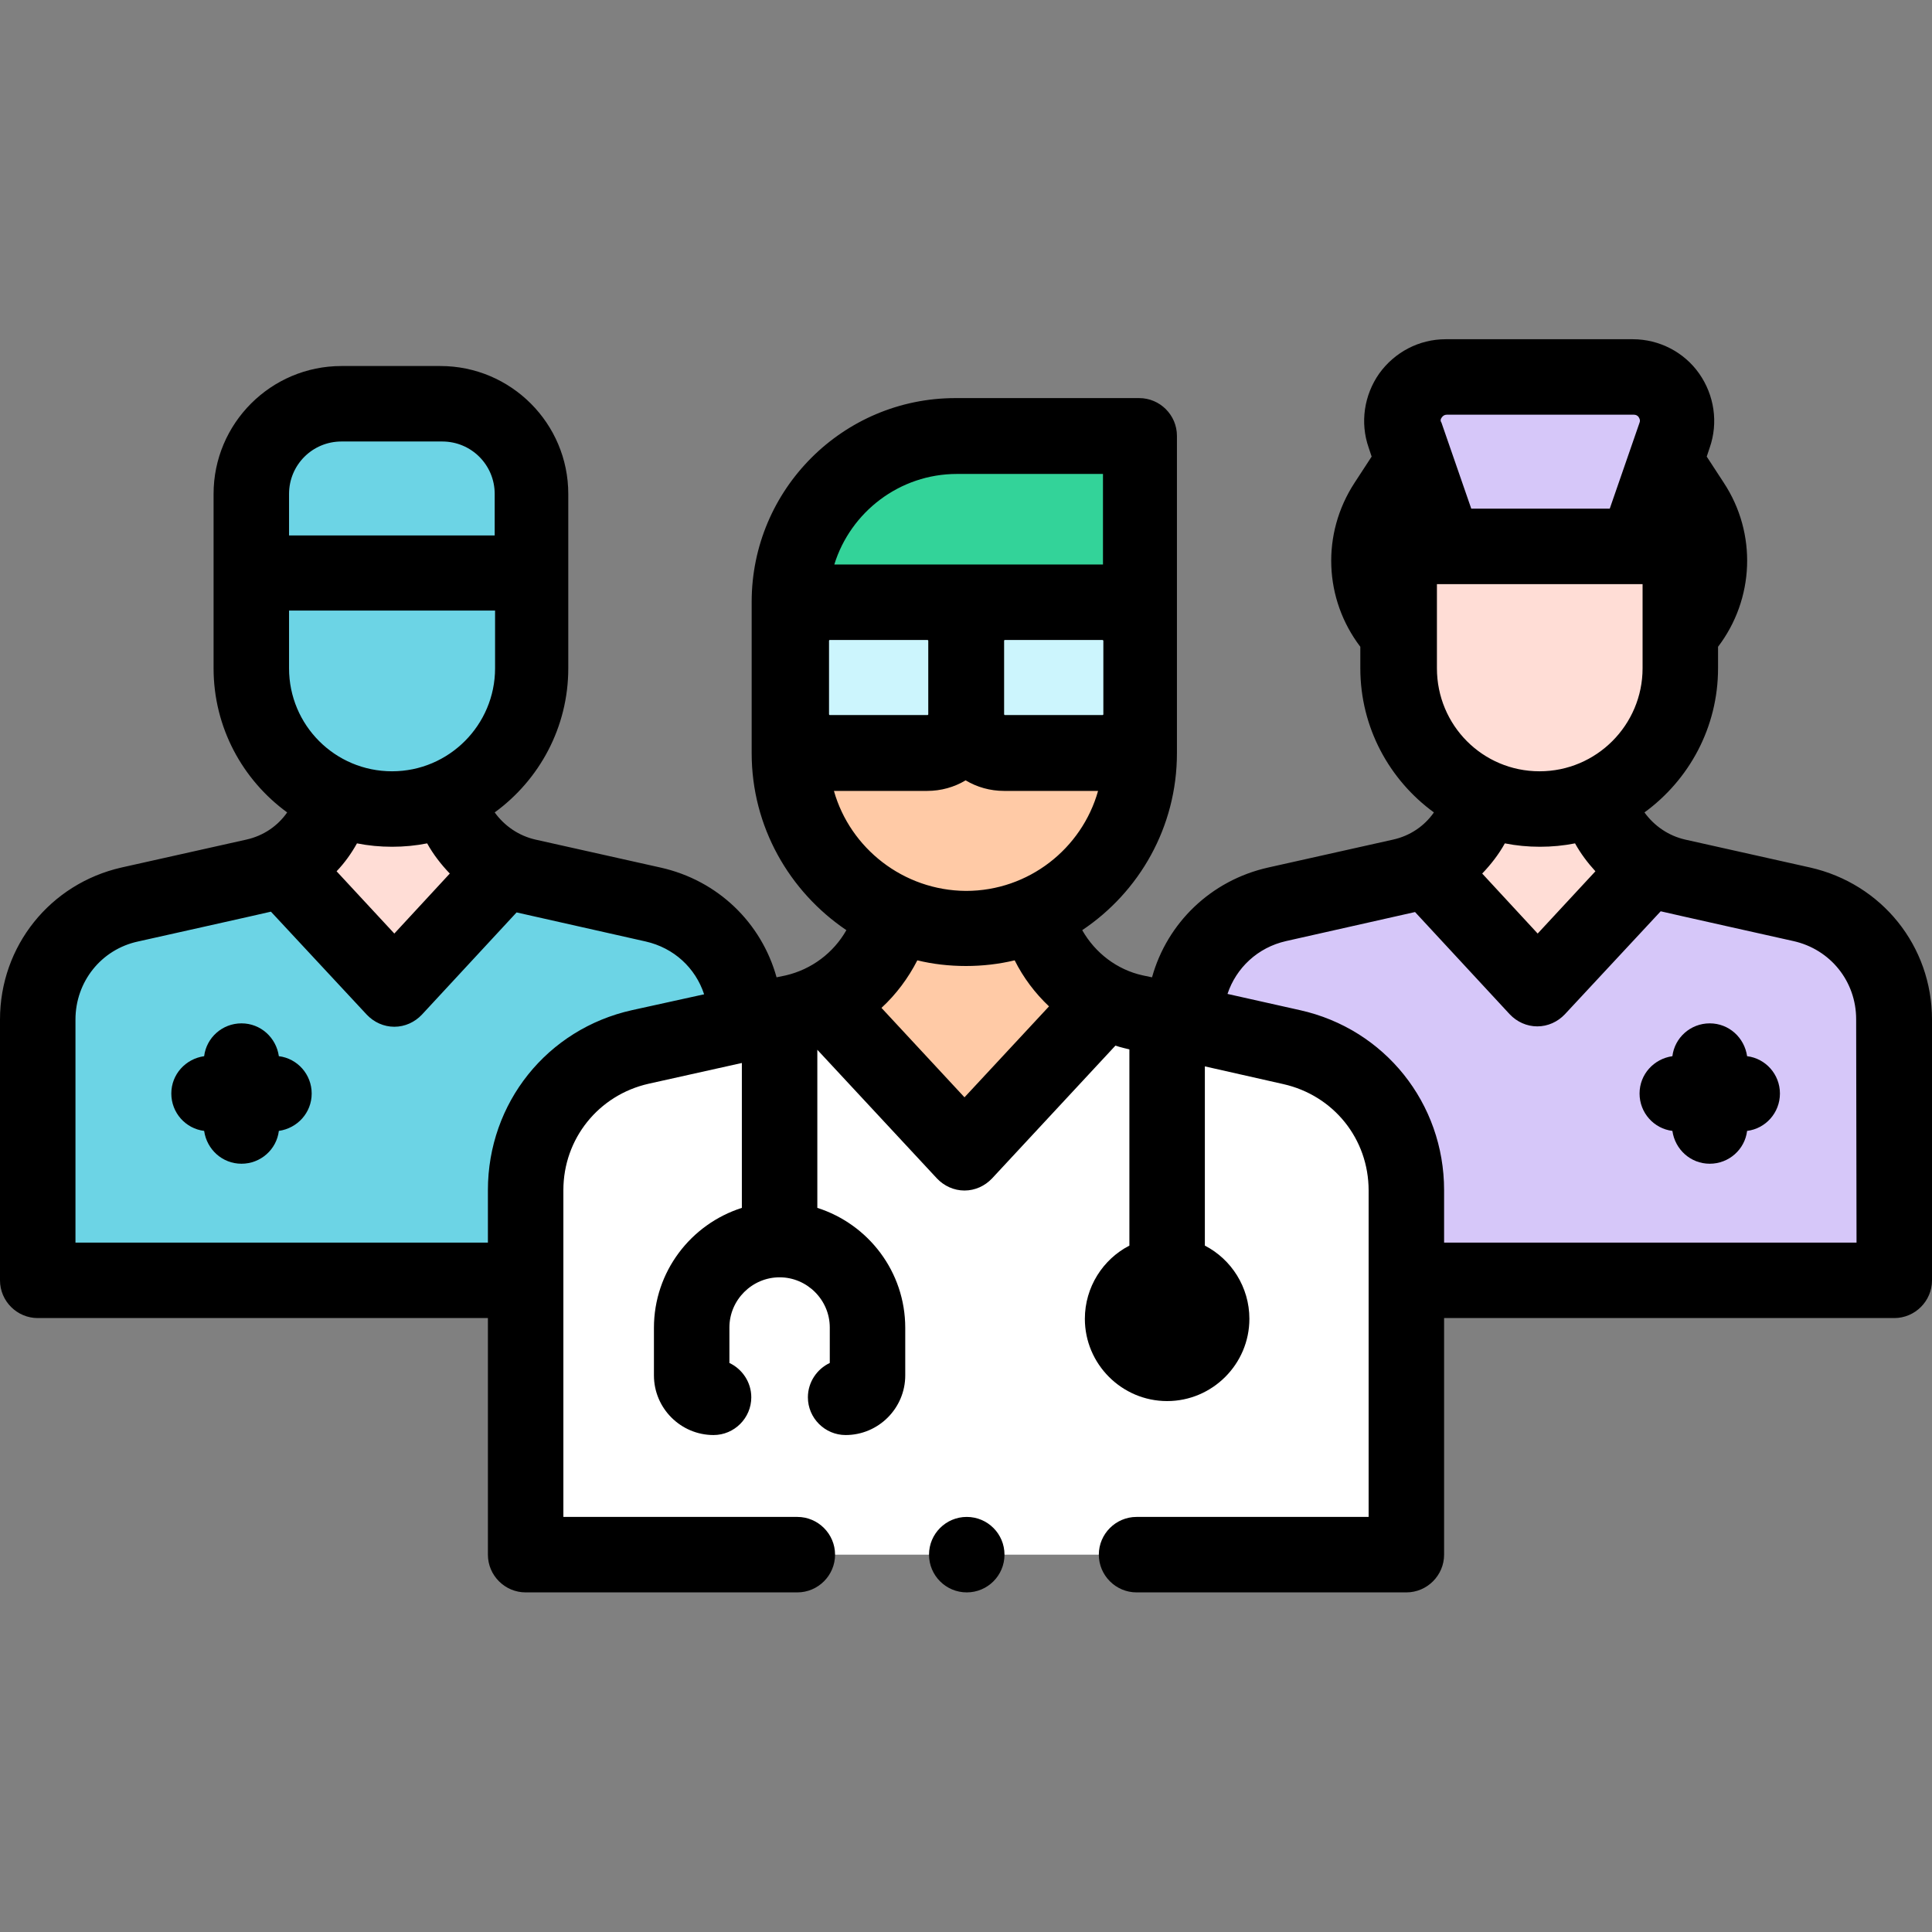 <?xml version="1.0" encoding="utf-8"?>
<!-- Generator: Adobe Illustrator 25.2.3, SVG Export Plug-In . SVG Version: 6.00 Build 0)  -->
<svg version="1.1" id="Capa_1" xmlns="http://www.w3.org/2000/svg" xmlns:xlink="http://www.w3.org/1999/xlink" x="0px" y="0px"
	 viewBox="0 0 512 512" style="enable-background:new 0 0 512 512;" xml:space="preserve">
<rect x="0" y="0" width="512" height="512" fill="#808080" stroke="none"/>
<g>
	<g>
		<g>
			<path style="fill:#FFCAA6;" d="M256,246c-25.6,0-46.4-20.8-46.4-46.4v-40.1h92.7v40.1C302.4,225.3,281.6,246,256,246L256,246z"/>
		</g>
		<g>
			<g>
				<path style="fill:#33D399;" d="M302.4,115.6h-48.7c-24.3,0-44,19.7-44,44h92.7V115.6z"/>
			</g>
		</g>
		<g>
			<g>
				<path style="fill:#6CD4E5;" d="M66.6,177.1c0,20.6,16.7,37.3,37.3,37.3s37.3-16.7,37.3-37.3v-25.3H66.6V177.1z"/>
			</g>
			<g>
				<path style="fill:#6CD4E5;" d="M117.2,107H90.5c-13.2,0-23.9,10.7-23.9,23.9v21h74.6v-21C141.2,117.7,130.4,107,117.2,107z"/>
			</g>
		</g>
		<g>
			<path style="fill:#FFDDD6;" d="M408.1,214.4c20.6,0,37.3-16.7,37.3-37.3v-32.3h-74.6v32.3C370.8,197.7,387.5,214.4,408.1,214.4z"/>
		</g>
		<g>
			<path style="fill:#D6C7F9;" d="M432.9,100h-49.6c-8,0-13.5,7.9-10.9,15.4l10.3,29.5h50.9l10.3-29.5C446.5,107.8,440.9,100,432.9,100z"/>
		</g>
		<g>
			<g>
				<path style="fill:#D6C7F9;" d="M392.9,211.2c-2.4,10.5-10.6,18.8-21.2,21.1l-33.1,7.4c-14.3,3.2-24.4,15.9-24.4,30.5v69.1h93.9H502v-69.1
					c0-14.6-10.2-27.3-24.4-30.5l-33.1-7.4c-10.6-2.4-18.8-10.6-21.2-21.1L392.9,211.2z"/>
			</g>
		</g>
		<g>
			<path style="fill:#FFDDD6;" d="M423.3,211.2h-30.4c-1.9,8.4-7.5,15.3-15,19c14,15.1,29.6,31.9,29.6,31.9l30-32.3
				C430.4,226,425.1,219.3,423.3,211.2L423.3,211.2z"/>
		</g>
		<g>
			<path style="fill:#6CD4E5;" d="M119.1,211.2c2.4,10.5,10.6,18.8,21.2,21.1l33.1,7.4c14.3,3.2,24.4,15.9,24.4,30.5v69.1h-93.9H10v-69.1
				c0-14.6,10.2-27.3,24.4-30.5l33.1-7.4c10.6-2.4,18.8-10.6,21.2-21.1L119.1,211.2z"/>
		</g>
		<g>
			<path style="fill:#FFDDD6;" d="M88.9,211.2h30.4c1.9,8.4,7.5,15.3,15,19c-14,15.1-29.6,31.9-29.6,31.9l-30-32.3
				C81.8,226,87.1,219.3,88.9,211.2L88.9,211.2z"/>
		</g>
		<g>
			<path style="fill:#FFFFFF;" d="M274.9,242c3,13.1,13.2,23.3,26.3,26.3l41.1,9.2c17.8,4,30.4,19.7,30.4,37.9V412H256H139.3v-96.6
				c0-18.2,12.6-34,30.4-37.9l41.1-9.2c13.1-2.9,23.4-13.2,26.3-26.3L274.9,242L274.9,242z"/>
		</g>
		<g>
			<path style="fill:#FFCAA6;" d="M274.3,243.6h-37c-2.3,10.2-9.1,18.6-18.3,23.1c17,18.3,36.1,38.9,36.1,38.9l36.5-39.4
				C283,261.6,276.6,253.4,274.3,243.6L274.3,243.6z"/>
		</g>
		<g>
			<path style="fill:#CCF5FD;" d="M245.8,199.6h-25.9c-5.7,0-10.2-4.6-10.2-10.2v-19.5c0-5.7,4.6-10.2,10.2-10.2h25.9
				c5.7,0,10.2,4.6,10.2,10.2v19.5C256,195,251.4,199.6,245.8,199.6z"/>
		</g>
		<g>
			<path style="fill:#CCF5FD;" d="M266.2,199.6h25.9c5.7,0,10.2-4.6,10.2-10.2v-19.5c0-5.7-4.6-10.2-10.2-10.2h-25.9
				c-5.7,0-10.2,4.6-10.2,10.2v19.5C256,195,260.6,199.6,266.2,199.6z"/>
		</g>
	</g>
	<g>
		<path d="M479.7,229.9l-33.1-7.4c-4.4-1-8.2-3.6-10.8-7.2c11.8-8.6,19.5-22.5,19.5-38.2v-5.7c9.6-12.6,10.4-30,1.5-43.5l-4.5-6.9
			l0.8-2.4c2.3-6.6,1.2-13.9-2.8-19.6s-10.6-9.1-17.6-9.1h-49.6c-7,0-13.5,3.4-17.6,9.1c-4,5.7-5.1,13-2.8,19.6l0.8,2.4l-4.5,6.9
			c-8.9,13.6-8.1,30.9,1.5,43.5v5.7c0,15.7,7.7,29.6,19.5,38.2c-2.5,3.6-6.3,6.2-10.8,7.2l-33.1,7.4c-15.2,3.4-26.8,14.7-30.8,29.1
			l-2.4-0.5c-6.9-1.5-12.7-6-16.1-12c15.1-10.1,25.1-27.3,25.1-46.9v-84.1c0-5.5-4.5-10-10-10h-48.7c-29.8,0-54,24.2-54,54v40.1
			c0,19.5,10,36.7,25.1,46.9c-3.4,6-9.2,10.4-16.1,12l-2.4,0.5c-4-14.4-15.5-25.7-30.8-29.1l-33.1-7.4c-4.4-1-8.2-3.6-10.8-7.2
			c11.8-8.6,19.5-22.5,19.5-38.2v-46.2c0-18.7-15.2-33.9-33.9-33.9H90.5c-18.7,0-33.9,15.2-33.9,33.9v46.2
			c0,15.7,7.7,29.6,19.5,38.2c-2.5,3.6-6.3,6.2-10.8,7.2l-33.1,7.4C13.3,234.2,0,250.7,0,270.2v69.1c0,5.5,4.5,10,10,10h119.3V412
			c0,5.5,4.5,10,10,10h72c5.5,0,10-4.5,10-10s-4.5-10-10-10h-62v-86.6c0-13.6,9.3-25.2,22.6-28.2l24.7-5.5v38.4
			c-13.5,4.3-23.3,16.9-23.3,31.8v12.6c0,8.7,7.1,15.8,15.8,15.8c5.5,0,10-4.5,10-10c0-4-2.4-7.5-5.8-9.1v-9.4
			c0-7.3,6-13.3,13.3-13.3s13.3,6,13.3,13.3v9.4c-3.4,1.6-5.8,5.1-5.8,9.1c0,5.5,4.5,10,10,10c8.7,0,15.8-7.1,15.8-15.8v-12.6
			c0-14.9-9.8-27.5-23.3-31.8v-41.9l31.7,34.1c1.9,2,4.5,3.2,7.3,3.2c2.8,0,5.4-1.2,7.3-3.2l32.7-35.2c1.1,0.4,3.7,1,3.7,1v52
			c-7,3.6-11.8,11-11.8,19.4c0,12,9.8,21.8,21.8,21.8s21.8-9.8,21.8-21.8c0-8.4-4.8-15.8-11.8-19.4v-47.5l20.8,4.7
			c13.3,3,22.6,14.5,22.6,28.2V402h-61.5c-5.5,0-10,4.5-10,10s4.5,10,10,10h71.5c5.5,0,10-4.5,10-10v-62.7H502c5.5,0,10-4.5,10-10
			v-69.1C512,250.7,498.7,234.2,479.7,229.9L479.7,229.9z M380.8,177.1v-22.3h1.8h50.9h1.8v22.3c0,15-12.2,27.3-27.3,27.3
			S380.8,192.2,380.8,177.1L380.8,177.1z M382.1,110.6c0.3-0.4,0.7-0.7,1.3-0.7H433c0.5,0,1,0.2,1.3,0.7s0.4,0.9,0.2,1.4l-7.9,22.8
			h-36.7L382,112C381.7,111.6,381.7,111.1,382.1,110.6L382.1,110.6z M408.1,224.4c3.2,0,6.3-0.3,9.3-0.9c1.5,2.7,3.3,5.1,5.4,7.4
			l-15.3,16.5l-14.7-15.9c2.3-2.4,4.4-5.1,6-8C401.8,224.1,404.9,224.4,408.1,224.4z M221,209.6h24.7c3.7,0,7.2-1,10.2-2.8
			c3,1.8,6.5,2.8,10.2,2.8H291c-4.3,15.3-18.4,26.5-35,26.5C239.4,236,225.3,224.8,221,209.6L221,209.6z M292.4,169.8v19.5
			c0,0.1-0.1,0.2-0.2,0.2h-25.9c-0.1,0-0.2-0.1-0.2-0.2v-19.5c0-0.1,0.1-0.2,0.2-0.2h25.9C292.2,169.6,292.4,169.7,292.4,169.8z
			 M246,169.8v19.5c0,0.1-0.1,0.2-0.2,0.2h-25.9c-0.1,0-0.2-0.1-0.2-0.2v-19.5c0-0.1,0.1-0.2,0.2-0.2h25.9
			C245.9,169.6,246,169.7,246,169.8z M253.6,125.6h38.7v24h-0.2h-71C225.4,135.7,238.4,125.6,253.6,125.6z M76.6,177.1v-15.3h54.6
			v15.3c0,15-12.2,27.3-27.3,27.3S76.6,192.2,76.6,177.1z M90.5,117h26.7c7.7,0,13.9,6.2,13.9,13.9v11H76.6v-11
			C76.6,123.2,82.8,117,90.5,117z M103.9,224.4c3.2,0,6.3-0.3,9.3-0.9c1.6,2.9,3.7,5.6,6,8l-14.7,15.9l-15.3-16.5
			c2.1-2.2,3.9-4.7,5.4-7.4C97.6,224.1,100.7,224.4,103.9,224.4z M167.5,267.7c-22.5,5-38.2,24.6-38.2,47.7v13.9H20v-59.1
			c0-10,6.8-18.6,16.6-20.7c0,0,34.5-7.7,35.2-7.9l25.4,27.3c1.9,2,4.5,3.2,7.3,3.2s5.4-1.2,7.3-3.2l25.1-27.1
			c0.4,0.1,34.2,7.7,34.2,7.7c7.5,1.7,13.2,7,15.5,14L167.5,267.7z M255.6,290.8l-22-23.7c3.9-3.6,7.1-7.9,9.5-12.6
			c4.1,1,8.4,1.5,12.9,1.5c4.4,0,8.7-0.5,12.9-1.5c2.3,4.6,5.4,8.7,9.1,12.2L255.6,290.8z M492,329.3H382.7v-13.9
			c0-23-15.7-42.7-38.2-47.7l-19.2-4.3c2.3-6.9,8-12.3,15.5-14c0,0,33.8-7.6,34.2-7.7l25.1,27.1c1.9,2,4.5,3.2,7.3,3.2
			s5.4-1.2,7.3-3.2l25.4-27.3c0.7,0.2,35.2,7.9,35.2,7.9c9.8,2.2,16.6,10.7,16.6,20.7L492,329.3L492,329.3z"/>
		<path d="M73.9,279.9c-0.7-4.9-4.8-8.7-9.9-8.7s-9.3,3.8-9.9,8.7c-4.9,0.7-8.7,4.8-8.7,9.9s3.8,9.3,8.7,9.9
			c0.7,4.9,4.8,8.7,9.9,8.7s9.3-3.8,9.9-8.7c4.9-0.7,8.7-4.8,8.7-9.9S78.8,280.5,73.9,279.9z"/>
		<path d="M463,279.9c-0.7-4.9-4.8-8.7-9.9-8.7s-9.3,3.8-9.9,8.7c-4.9,0.7-8.7,4.8-8.7,9.9s3.8,9.3,8.7,9.9c0.7,4.9,4.8,8.7,9.9,8.7
			s9.3-3.8,9.9-8.7c4.9-0.6,8.7-4.8,8.7-9.9S467.9,280.5,463,279.9z"/>
		<circle cx="256.2" cy="412" r="10"/>
	</g>
</g>
</svg>
